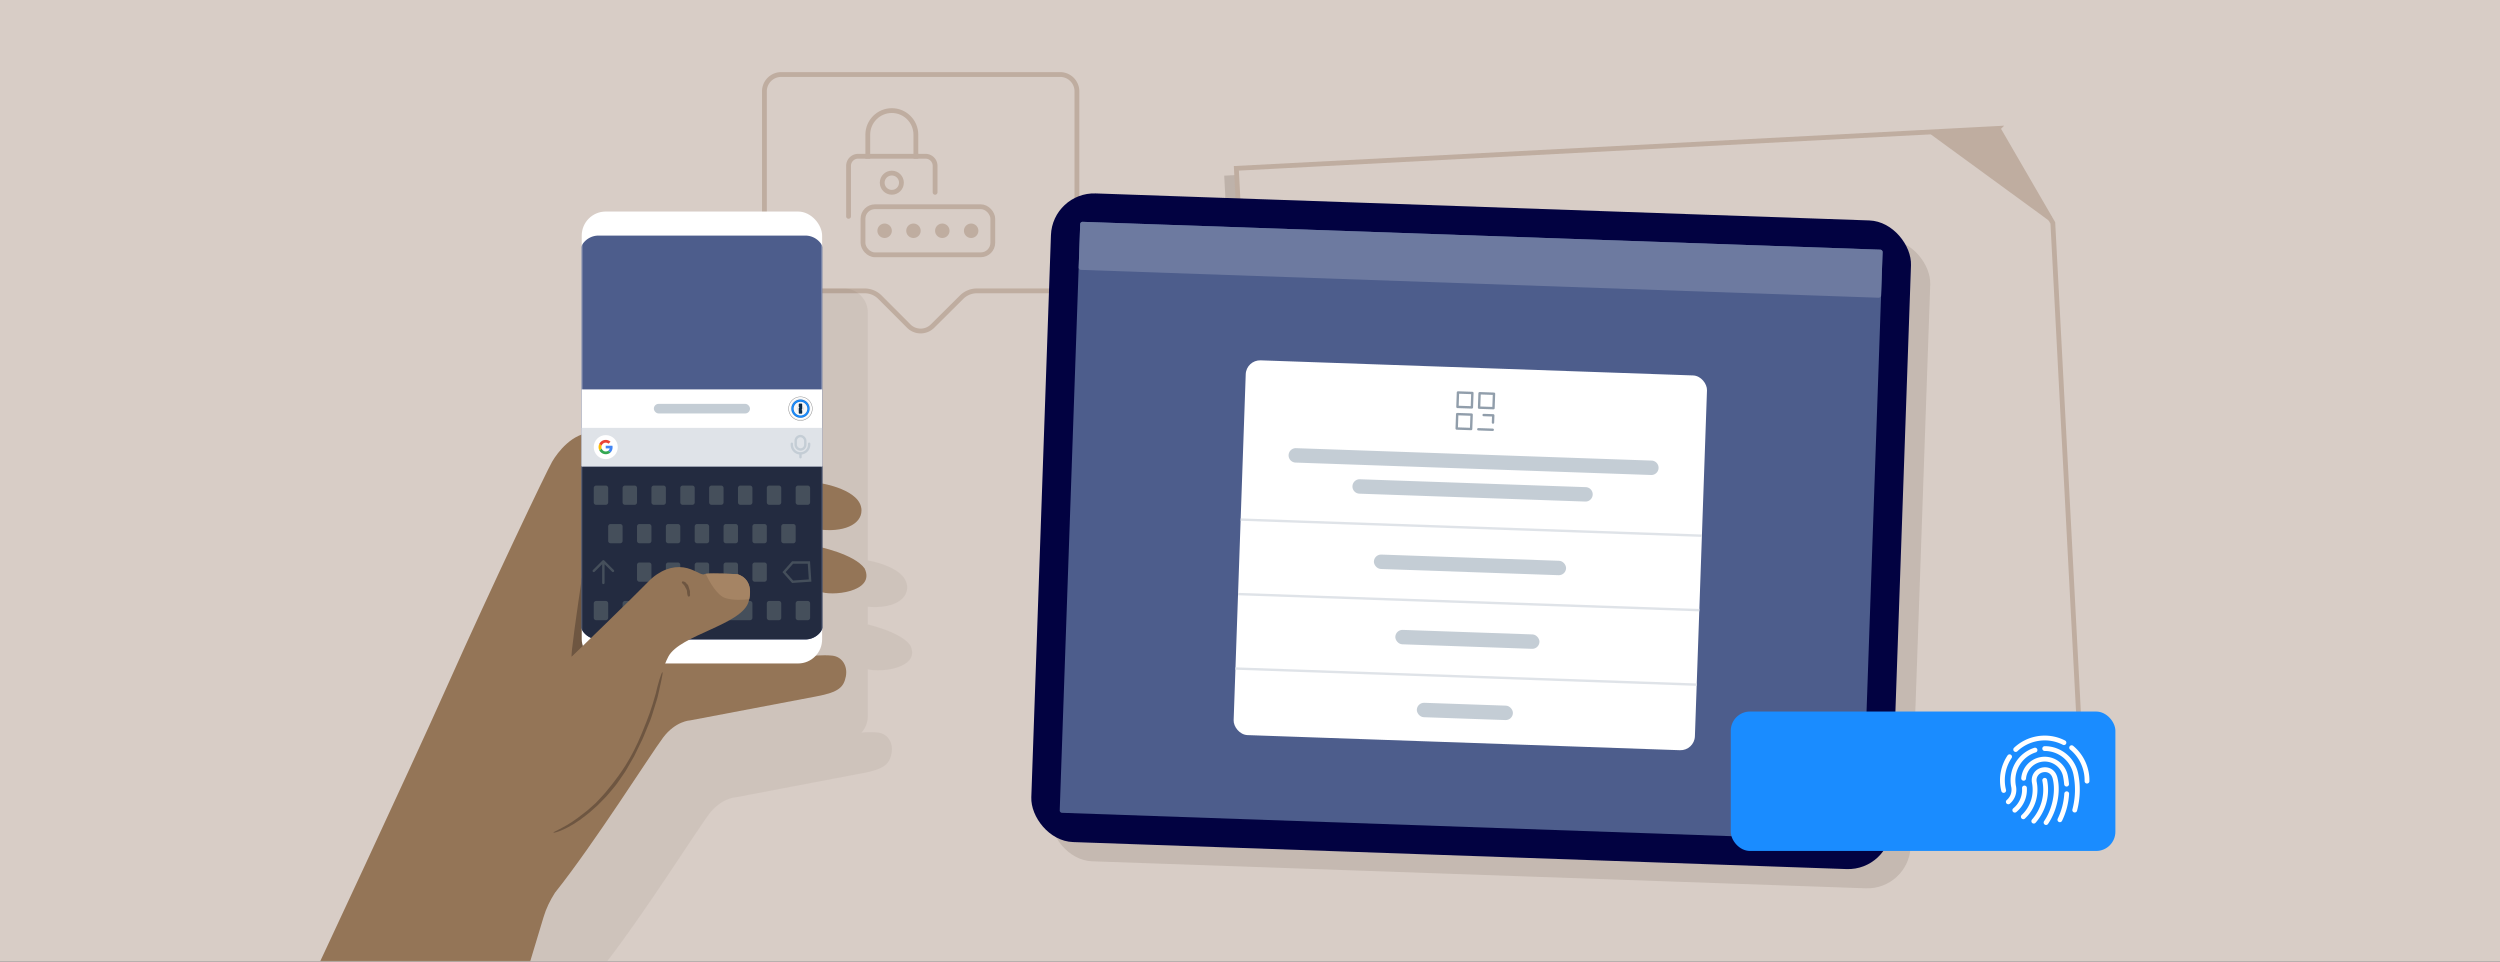 <svg width="1040" height="400" xmlns="http://www.w3.org/2000/svg" xmlns:xlink="http://www.w3.org/1999/xlink"><rect width="100%" height="100%" fill="#333333" stroke="none"/><defs><rect id="c" x="0" y="0" width="100" height="188" rx="10"/><path id="a" d="M0 0h1040v400H0z"/></defs><g fill="none" fill-rule="evenodd"><mask id="b" fill="#fff"><use xlink:href="#a"/></mask><use fill="#D8CDC6" xlink:href="#a"/><g mask="url(#b)"><path d="M441 31H325a6.978 6.978 0 00-4.95 2.05A6.978 6.978 0 00318 38v76c0 1.933.784 3.683 2.05 4.95A6.978 6.978 0 00325 121h34.69a9 9 0 016.371 2.644l11.965 11.996a6.978 6.978 0 004.94 2.057 6.978 6.978 0 004.95-2.034l12.124-12.047a9 9 0 016.343-2.616H441a6.978 6.978 0 004.95-2.05A6.978 6.978 0 00448 114V38a6.978 6.978 0 00-2.05-4.95A6.978 6.978 0 00441 31z" stroke="#BFADA0" stroke-width="2"/><g transform="translate(353 46)"><path d="M0 44V23a4 4 0 014-4h28a4 4 0 014 4v11h0" stroke="#BFADA0" stroke-width="2" stroke-linecap="round"/><path d="M28 19v-9C27.984 4.484 23.516.016 18 0h0C12.484.016 8.016 4.484 8 10v9" stroke="#BFADA0" stroke-width="2" stroke-linecap="square"/><circle stroke="#BFADA0" stroke-width="2" cx="18" cy="30" r="4"/><rect stroke="#BFADA0" stroke-width="2" stroke-linecap="square" x="6" y="40" width="54" height="20" rx="5"/><path d="M27 47a3 3 0 110 6 3 3 0 010-6zm12 0a3 3 0 110 6 3 3 0 010-6zm12 0a3 3 0 110 6 3 3 0 010-6zm-36 0a3 3 0 110 6 3 3 0 010-6z" fill="#BFADA0"/></g></g><g mask="url(#b)"><path fill="#352315" opacity=".16" d="M509.272 73.08L827.74 56.39l23.224 40.06 11.764 224.47-339.534 17.795z"/><path d="M831.182 53.42L514.323 70.026l13.817 263.638 337.537-17.69-11.7-223.23-22.795-39.324z" stroke="#BFADA0" stroke-width="2" fill="#D8CDC6"/><path stroke="#BFADA0" stroke-width="2" stroke-linecap="round" d="M804.108 55.32l48.566 35.458"/><path fill="#BFADA0" d="M804.107 55.32l27.013-1.894 22.187 38.054z"/></g><g mask="url(#b)"><path d="M351 120c5.523 0 10 4.477 10 10v103.127c2.384.429 16.38 3.288 16.38 11.235 0 5.516-6.725 8.918-16.38 8.038l-.001 7.374c4.195 1.03 14.278 3.929 17.684 8.697 4.475 9.357-12.008 11.474-17.685 9.92L361 298a9.963 9.963 0 01-2.593 6.718c1.932-.127 4.564-.212 6.81.024 4.126.435 6.515 4.344 5.647 8.688-.869 4.344-2.824 6.516-12.163 8.254-9.34 1.737-52.56 9.99-52.56 9.99s-6.082.218-11.295 7.168-28.67 44.09-44.959 64.507c-1.955 3.04-3.693 6.515-4.779 10.208-1.086 3.692-7.602 25.194-7.602 25.194H149s39.095-83.402 56.688-122.823c17.592-39.421 40.724-87.964 43.004-91.873 1.859-3.187 6.314-9.185 12.307-11.296L261 130c0-5.523 4.477-10 10-10h80z" fill="#352315" opacity=".06"/><path d="M130 406.75s39.095-83.401 56.688-122.822c17.592-39.421 40.724-87.964 43.004-91.873 2.281-3.91 8.471-12.054 16.616-12.054 8.144 0 95.348 21.067 95.348 21.067s16.723 2.607 16.723 11.294c0 5.865-7.6 9.34-18.244 7.819v7.168s15.204 3.04 19.548 9.122c4.778 9.99-14.335 11.728-18.679 9.556-4.344-2.172-4.344 26.932-4.344 26.932s5.43-.651 9.557-.217c4.126.435 6.515 4.344 5.647 8.688-.869 4.344-2.824 6.516-12.163 8.254-9.34 1.737-52.56 9.99-52.56 9.99s-6.082.218-11.295 7.168-28.67 44.09-44.959 64.507c-1.955 3.04-3.693 6.515-4.779 10.208-1.086 3.692-7.602 25.194-7.602 25.194H130z" fill="#947557"/><path d="M248.045 201.286s-11.294 71.89-10.208 71.89c1.086 0 17.593-17.592 17.593-17.592l-4.344-48.651-3.041-5.647z" fill="#6E5641"/><g transform="translate(242 88)"><mask id="d" fill="#fff"><use xlink:href="#c"/></mask><use fill="#FFF" xlink:href="#c"/><path d="M7 10h86a8 8 0 018 8v152a8 8 0 01-8 8H7a8 8 0 01-8-8V18a8 8 0 018-8z" fill="#4D5D8C" mask="url(#d)"/><path d="M-1 106h102v64a8 8 0 01-8 8H7a8 8 0 01-8-8v-64z" fill="#232B40" mask="url(#d)"/></g><g transform="translate(242 162)"><path d="M10 40a1 1 0 011 1v6a1 1 0 01-1 1H6a1 1 0 01-1-1v-6a1 1 0 011-1h4zm12 0a1 1 0 011 1v6a1 1 0 01-1 1h-4a1 1 0 01-1-1v-6a1 1 0 011-1h4zm12 0a1 1 0 011 1v6a1 1 0 01-1 1h-4a1 1 0 01-1-1v-6a1 1 0 011-1h4zm12 0a1 1 0 011 1v6a1 1 0 01-1 1h-4a1 1 0 01-1-1v-6a1 1 0 011-1h4zm12 0a1 1 0 011 1v6a1 1 0 01-1 1h-4a1 1 0 01-1-1v-6a1 1 0 011-1h4zm12 0a1 1 0 011 1v6a1 1 0 01-1 1h-4a1 1 0 01-1-1v-6a1 1 0 011-1h4zm12 0a1 1 0 011 1v6a1 1 0 01-1 1h-4a1 1 0 01-1-1v-6a1 1 0 011-1h4zm12 0a1 1 0 011 1v6a1 1 0 01-1 1h-4a1 1 0 01-1-1v-6a1 1 0 011-1h4zM88 56a1 1 0 011 1v6a1 1 0 01-1 1h-4a1 1 0 01-1-1v-6a1 1 0 011-1h4zm-72 0a1 1 0 011 1v6a1 1 0 01-1 1h-4a1 1 0 01-1-1v-6a1 1 0 011-1h4zm12 0a1 1 0 011 1v6a1 1 0 01-1 1h-4a1 1 0 01-1-1v-6a1 1 0 011-1h4zm12 0a1 1 0 011 1v6a1 1 0 01-1 1h-4a1 1 0 01-1-1v-6a1 1 0 011-1h4zm12 0a1 1 0 011 1v6a1 1 0 01-1 1h-4a1 1 0 01-1-1v-6a1 1 0 011-1h4zm12 0a1 1 0 011 1v6a1 1 0 01-1 1h-4a1 1 0 01-1-1v-6a1 1 0 011-1h4zm12 0a1 1 0 011 1v6a1 1 0 01-1 1h-4a1 1 0 01-1-1v-6a1 1 0 011-1h4zM28 72a1 1 0 011 1v6a1 1 0 01-1 1h-4a1 1 0 01-1-1v-6a1 1 0 011-1h4zm12 0a1 1 0 011 1v6a1 1 0 01-1 1h-4a1 1 0 01-1-1v-6a1 1 0 011-1h4zm12 0a1 1 0 011 1v6a1 1 0 01-1 1h-4a1 1 0 01-1-1v-6a1 1 0 011-1h4zm12 0a1 1 0 011 1v6a1 1 0 01-1 1h-4a1 1 0 01-1-1v-6a1 1 0 011-1h4zm12 0a1 1 0 011 1v6a1 1 0 01-1 1h-4a1 1 0 01-1-1v-6a1 1 0 011-1h4z" fill="#454F5B"/><g stroke="#454F5B" stroke-linecap="round" stroke-linejoin="round"><path d="M5 75.5l4-4 4 4M9 71.5v9"/></g><path d="M87.725 72l-3.556 4 3.556 4L95 79.5l-.5-7.5h-6.775z" stroke="#454F5B"/><path d="M10 88a1 1 0 011 1v6a1 1 0 01-1 1H6a1 1 0 01-1-1v-6a1 1 0 011-1h4zm12 0a1 1 0 011 1v6a1 1 0 01-1 1h-4a1 1 0 01-1-1v-6a1 1 0 011-1h4zm48 0a1 1 0 011 1v6a1 1 0 01-1 1H30a1 1 0 01-1-1v-6a1 1 0 011-1h40zm12 0a1 1 0 011 1v6a1 1 0 01-1 1h-4a1 1 0 01-1-1v-6a1 1 0 011-1h4zm12 0a1 1 0 011 1v6a1 1 0 01-1 1h-4a1 1 0 01-1-1v-6a1 1 0 011-1h4z" fill="#454F5B"/><path fill="#FFF" d="M0 32h100V0H0z"/><path fill="#DFE3E8" d="M0 32h100V16H0z"/><g transform="translate(5 19)"><circle fill="#FFF" cx="5" cy="5" r="5"/><g fill-rule="nonzero"><path d="M7.834 5.042c0-.244-.02-.423-.063-.608H4.976v1.105h1.64a1.454 1.454 0 01-.608.965l-.005.037.883.685.061.006c.563-.52.887-1.283.887-2.19" fill="#4285F4"/><path d="M4.976 7.953c.804 0 1.479-.265 1.971-.721l-.939-.728c-.251.175-.589.298-1.032.298-.787 0-1.455-.52-1.693-1.237l-.035.003-.919.711-.012.033a2.974 2.974 0 002.66 1.64" fill="#34A853"/><path d="M3.283 5.565a1.832 1.832 0 01-.003-1.177l-.002-.04-.93-.722-.03.014a2.98 2.98 0 000 2.672l.965-.747" fill="#FBBC05"/><path d="M4.976 3.15c.56 0 .936.242 1.151.444l.84-.82A2.86 2.86 0 004.977 2c-1.165 0-2.17.668-2.66 1.64l.963.748A1.8 1.8 0 014.976 3.15" fill="#EB4335"/></g></g><g transform="translate(87 19)" stroke="#C4CDD5" stroke-linecap="round" stroke-linejoin="round"><rect x="2" y=".4" width="4" height="5.6" rx="2"/><path d="M7.6 3.6V4A3.6 3.6 0 014 7.6h0A3.6 3.6 0 01.4 4v-.4M4 7.6v1.6"/></g><rect fill="#C4CDD5" x="30" y="6" width="40" height="4" rx="2"/><path d="M86.172 8a4.828 4.828 0 109.655 0 4.828 4.828 0 00-9.655 0z" fill="#FFF"/><path d="M91 4.207a3.793 3.793 0 110 7.586 3.793 3.793 0 010-7.586" fill="#1A8CFF"/><path d="M86 8a5 5 0 1010 0 5 5 0 00-10 0zm.172 0a4.828 4.828 0 119.656 0 4.828 4.828 0 01-9.656 0z" fill="#000" fill-rule="nonzero" opacity=".5"/><path d="M95.82 7.741a4.828 4.828 0 11-9.642 0 4.828 4.828 0 009.64.06l.003-.06zM91 3.69a4.224 4.224 0 012.704 7.47 3.966 3.966 0 10-5.408 0A4.224 4.224 0 0191 3.69z" fill-opacity=".052" fill="#000"/><path d="M91 4.207a3.793 3.793 0 11-3.788 3.988L87.207 8A3.793 3.793 0 0191 4.207zm0 .172a3.62 3.62 0 100 7.242 3.62 3.62 0 000-7.242z" fill="#000" fill-rule="nonzero" opacity=".256"/><path d="M91.02 4.983a3.026 3.026 0 00-3.037 3.036c0 1.654 1.357 2.998 3.036 2.998a3.01 3.01 0 002.998-2.998c0-1.68-1.344-3.036-2.998-3.036zm0 .172c1.551 0 2.825 1.274 2.825 2.864a2.837 2.837 0 01-2.826 2.826c-1.59 0-2.864-1.274-2.864-2.826a2.853 2.853 0 012.864-2.864z" fill-opacity=".25" fill="#000" fill-rule="nonzero"/><path d="M91.02 5.155c1.551 0 2.825 1.274 2.825 2.864a2.837 2.837 0 01-2.826 2.826c-1.59 0-2.864-1.274-2.864-2.826a2.853 2.853 0 012.864-2.864z" fill="#F7F7F7"/><g><path d="M92.293 8a1.293 1.293 0 11-2.586 0 1.293 1.293 0 012.586 0z" fill-opacity=".05" fill="#000"/><path d="M91 6.534a1.466 1.466 0 100 2.932 1.466 1.466 0 000-2.932zm0 .173a1.293 1.293 0 110 2.586 1.293 1.293 0 010-2.586z" fill="#FFF" fill-rule="nonzero"/><path d="M91 6.707a1.293 1.293 0 110 2.586 1.293 1.293 0 010-2.586zm0 .172a1.12 1.12 0 100 2.242 1.12 1.12 0 000-2.242z" fill-opacity=".15" fill="#000" fill-rule="nonzero"/></g><g><path d="M91.48 5.759h-.96c-.214 0-.382.186-.382.411v.93c0 .085.03.167.086.228l.141.157c.003.004.003.014 0 .017l-.141.157a.34.34 0 00-.086.228V9.83c0 .225.168.411.381.411h.962c.213 0 .381-.186.381-.411V8.9a.34.34 0 00-.086-.228l-.141-.157c-.003-.004-.003-.014 0-.017l.141-.157a.34.34 0 00.086-.228V6.17c0-.225-.168-.411-.381-.411zm-.01.175c.121 0 .22.112.22.25v1.928a.178.178 0 01-.043.118l-.138.155a.182.182 0 000 .235l.138.156a.178.178 0 01.043.117v.924c0 .137-.099.249-.22.249h-.94c-.121 0-.22-.112-.22-.25V7.889c0-.044.016-.087.043-.118l.138-.155a.182.182 0 000-.235l-.138-.156a.178.178 0 01-.043-.117v-.924c0-.137.099-.249.22-.249h.94z" fill="#FFF" fill-rule="nonzero"/><path d="M90.31 7.105v-.924c0-.138.099-.25.22-.25h.94c.121 0 .22.112.22.25v1.931a.178.178 0 01-.043.118l-.138.156a.183.183 0 000 .235l.138.156a.178.178 0 01.043.118v.924c0 .138-.099.25-.22.25h-.94c-.121 0-.22-.112-.22-.25V7.888c0-.045.016-.087.043-.118l.138-.156a.183.183 0 000-.235l-.138-.156a.178.178 0 01-.043-.118z" fill="#0A2D4D"/><path d="M91.47 5.931c.121 0 .22.112.22.25v1.931a.178.178 0 01-.043.118l-.138.156a.183.183 0 000 .235l.138.156a.178.178 0 01.043.118v.924c0 .138-.099.25-.22.25h-.94c-.121 0-.22-.112-.22-.25V7.888c0-.045.016-.087.043-.118l.138-.156a.183.183 0 000-.235l-.138-.156a.178.178 0 01-.043-.118v-.924c0-.138.099-.25.22-.25h.94zm-.025.177l-.89-.001c-.035 0-.068.033-.072.079v.927l.001.006.001.002.144.155c.113.12.117.31.012.436l-.012.013-.144.155-.002.005v1.919c0 .048.03.084.065.089h.007l.89.001c.035 0 .068-.033.072-.079V8.89l-.001-.007-.001-.002-.144-.155a.333.333 0 01-.012-.436l.012-.013.144-.155.002-.005V6.197c0-.048-.03-.084-.065-.088h-.007z" fill-opacity=".4" fill="#000" fill-rule="nonzero"/></g></g><path d="M237.837 273.177s26.932-26.063 31.71-31.06c4.779-4.994 10.208-6.732 14.769-6.08 4.562.65 7.385 3.475 8.688 2.823 1.303-.651 13.684 0 13.684 0s7.384 1.52 4.778 11.295c-2.607 9.773-28.67 13.9-33.448 23.022-4.779 9.122-2.389 16.507-11.294 33.882-8.905 17.376-28.887-33.882-28.887-33.882" fill="#947557"/><path d="M301.91 248.85c3.231.943 7.211.717 9.771.409 1.935-8.972-4.994-10.4-4.994-10.4s-10.339-.543-13.11-.14c1.647 3.488 4.788 9.098 8.332 10.132" fill="#A58464"/><path d="M283.67 242.1c-.12.37.231.667.734 1.14.497.495.521.877.832 1.346.296.494.393.674.485 1.005.167.417.023.968.195 1.582.132.54.17.99.53 1.023.464.048.695-.461.624-.786-.17-.61.105-.927-.078-1.583-.369-1.08-.557-1.797-.693-2.26-.072-.256-.41-.51-.68-.78-.257-.25-.286-.46-.675-.667-.77-.387-1.168-.34-1.274-.02M230.23 346.354c.05.19 1.616-.134 4.107-1.266 2.492-1.12 5.915-3.057 9.532-5.995.456-.36.911-.695 1.329-1.046.407-.363.802-.715 1.184-1.058l2.182-1.94c1.312-1.299 2.465-2.51 3.607-3.668 1.106-1.19 2.075-2.438 3.148-3.706 1.106-1.246 2.054-2.713 3.169-4.317l1.525-2.224c.458-.686.804-1.36 1.164-1.963l1.832-3.178.778-1.349c.24-.442.437-.892.656-1.333l1.354-2.79.953-1.957c.327-.668.684-1.343.958-2.073l1.862-4.524.987-2.41c.334-.822.569-1.696.863-2.567.56-1.752 1.129-3.574 1.697-5.463.537-1.616.83-3.206 1.165-4.626l.829-3.775c.449-2.144.666-3.466.493-3.503-.458-.092-2.035 5.407-2.806 8.87-1.81 6.541-2.986 9.644-5.681 16.264-4.601 11.362-9.556 17.733-12.385 21.388-.842.978-1.868 2.261-2.995 3.685-1.194 1.362-2.556 2.804-3.903 4.235-1.364 1.247-2.367 2.118-3.421 3.045-1.117.85-2.262 1.794-3.992 3.086-3.429 2.566-6.104 3.9-7.778 4.795-1.695.876-2.465 1.177-2.413 1.363" fill="#6E5641"/></g><g mask="url(#b)"><g transform="rotate(2 -2067.968 12581.277)"><rect fill="#352315" opacity=".12" x="8.274" y="7.716" width="358" height="270" rx="18"/><rect fill="#020241" width="358" height="270" rx="18"/><path d="M13 12h332a1 1 0 011 1v244a1 1 0 01-1 1H13a1 1 0 01-1-1V13a1 1 0 011-1z" fill="#4D5D8C"/><path d="M13 12h332a1 1 0 011 1v18a1 1 0 01-1 1H13a1 1 0 01-1-1V13a1 1 0 011-1z" fill="#6D7AA0"/><g transform="translate(83 67)"><rect fill="#FFF" width="192" height="156" rx="6"/><path d="M143 48a3 3 0 010 6H49a3 3 0 010-6h94zm27-12a3 3 0 010 6H22a3 3 0 010-6h148z" fill="#C4CDD5"/><path fill="#DFE3E8" d="M0 66h192v1H0z"/><rect fill="#C4CDD5" x="56" y="79" width="80" height="6" rx="3"/><path fill="#DFE3E8" d="M0 97h192v1H0z"/><rect fill="#C4CDD5" x="66" y="110" width="60" height="6" rx="3"/><path fill="#DFE3E8" d="M0 128h192v1H0z"/><rect fill="#C4CDD5" x="76" y="140" width="40" height="6" rx="3"/><g stroke="#919EAB" stroke-linecap="round" stroke-linejoin="round"><path d="M88.5 10.5h6v6h-6zM88.5 19.5h6v6h-6zM97.5 10.5h6v6h-6zM103.5 25.5h-6M99.5 19.5h4v3"/></g></g></g></g><g mask="url(#b)"><g transform="translate(720 296)"><rect fill="#1A8CFF" width="160" height="58" rx="8"/><g stroke-linecap="round" stroke-linejoin="round" stroke="#FFF" stroke-width="2"><path d="M115.982 18.81a17.538 17.538 0 00-2.631 13.273M138.602 12.94a17.517 17.517 0 00-11.483-1.58 17.51 17.51 0 00-8.59 4.44M147.84 25.129a17.52 17.52 0 00-6.04-10.087M148.197 28.96a17.673 17.673 0 00-.347-3.833M113.36 32.081c.051.253.107.503.168.75M126.054 45.604c3.94-4.486 5.817-10.694 4.546-16.999"/><path d="M131.157 46.19c3.561-5.204 5.176-12.657 3.755-18.454-.645-2.67-2.801-3.933-5.188-3.452-2.386.481-3.917 2.694-3.435 5.19 1.061 5.501-.816 10.779-4.588 14.308M122.172 31.8a11.018 11.018 0 01-4.019 9.243"/><path d="M139.696 30.2a28.882 28.882 0 00-.473-3.334h.002a8.802 8.802 0 00-10.37-6.89 8.807 8.807 0 00-7.025 7.795M136.907 45.028a28.507 28.507 0 002.837-10.828M126.568 16.037c-6.326 2.018-10.252 8.517-8.91 15.177l.007-.001a6.61 6.61 0 01-2.211 6.355"/><path d="M143.083 40.998a32.861 32.861 0 00.452-15h-.003c-1.264-6.27-6.775-10.597-12.932-10.592"/></g></g></g></g></svg>